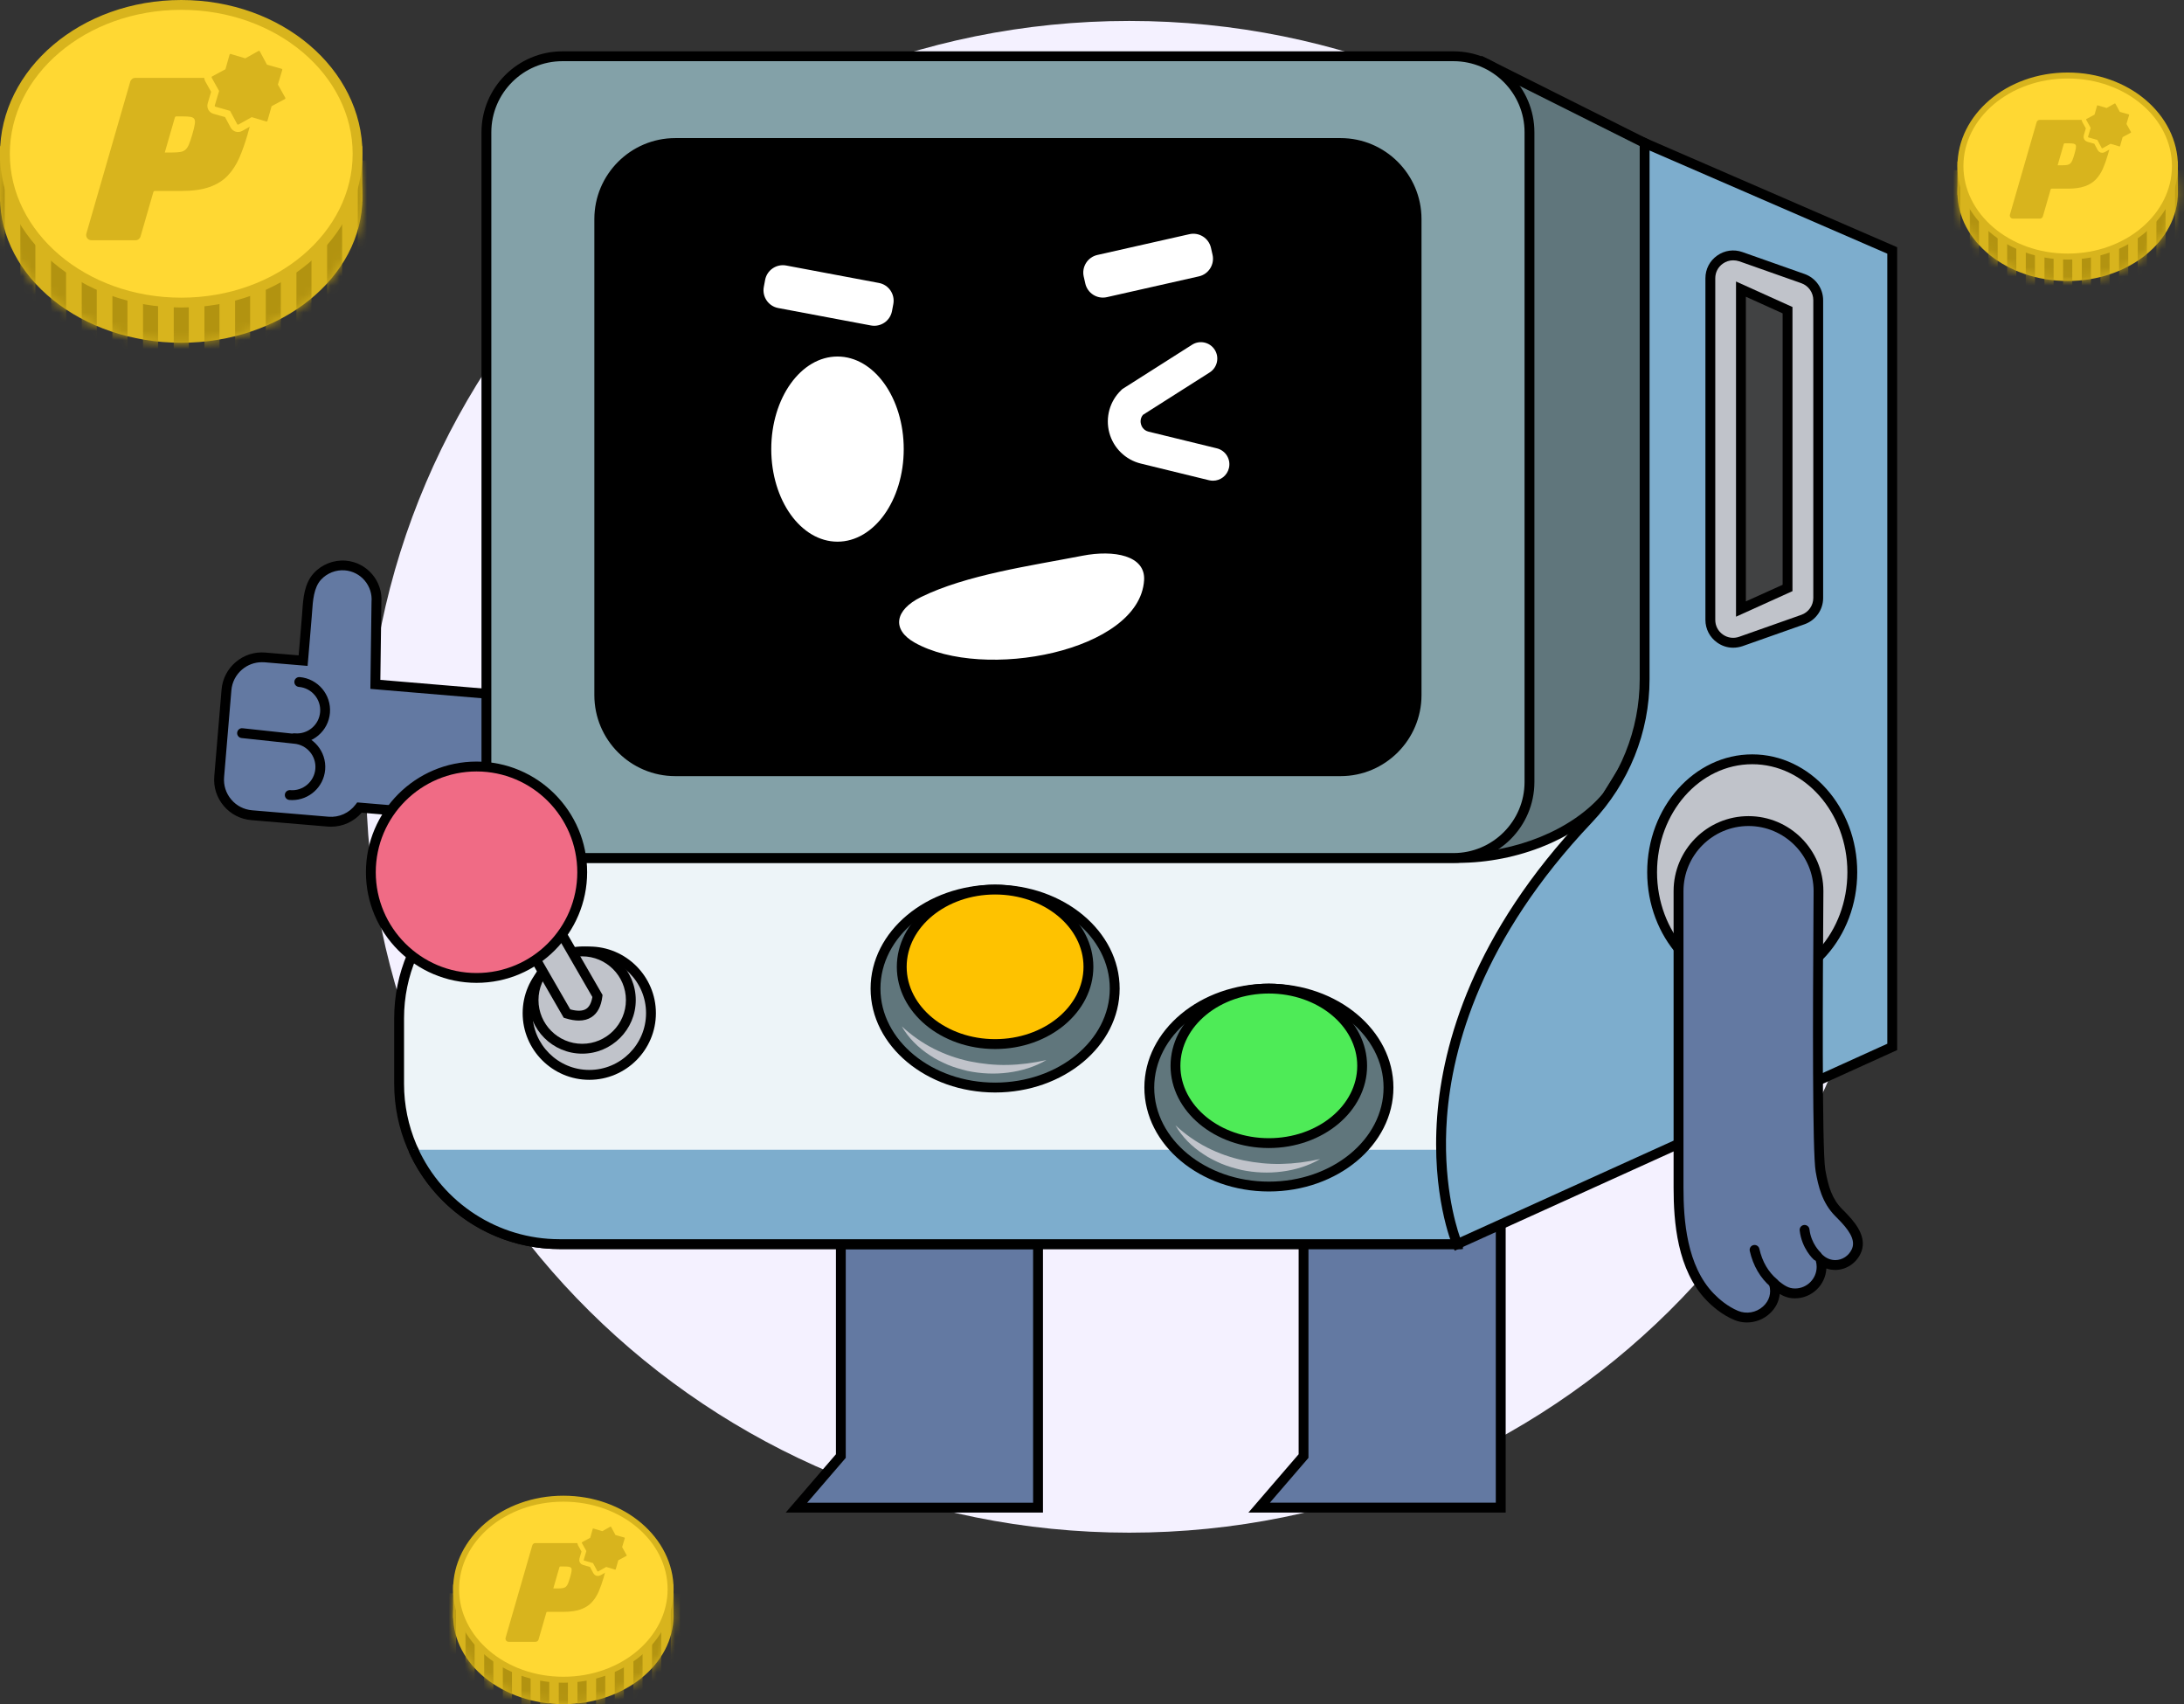 <svg width="241" height="188" viewBox="0 0 241 188" fill="none" xmlns="http://www.w3.org/2000/svg">
<rect x="0" y="0" width="241" height="188" fill="#333333" stroke="none"/>
<path d="M208.836 85.694C208.836 39.642 171.128 2.309 124.613 2.309C78.099 2.309 40.391 39.642 40.391 85.694C40.391 131.746 78.099 169.079 124.613 169.079C171.128 169.079 208.836 131.746 208.836 85.694Z" fill="#F4F1FF"/>
<path d="M41.416 75.498L41.535 66.448C41.709 64.38 40.173 62.558 38.102 62.384C36.95 62.286 35.802 62.739 35.02 63.587C33.987 64.713 33.973 66.484 33.861 67.922C33.734 69.573 33.582 71.225 33.444 72.876L29.229 72.521C27.066 72.34 25.165 73.945 24.984 76.107L24.18 85.679C23.999 87.841 25.603 89.742 27.765 89.924L36.197 90.633C37.591 90.749 38.877 90.119 39.663 89.08L56.529 90.496L57.677 76.856L41.416 75.498Z" fill="#6379A2"/>
<path d="M36.535 91.199C36.408 91.199 36.281 91.195 36.155 91.184L27.727 90.474C26.535 90.373 25.456 89.815 24.685 88.903C23.913 87.99 23.544 86.831 23.645 85.643L24.449 76.071C24.551 74.879 25.108 73.8 26.021 73.029C26.934 72.257 28.093 71.888 29.281 71.989L32.953 72.297C32.986 71.924 33.018 71.551 33.051 71.178C33.145 70.081 33.239 68.983 33.326 67.889C33.337 67.745 33.348 67.6 33.359 67.451C33.456 66.01 33.569 64.38 34.626 63.228C35.521 62.254 36.839 61.743 38.154 61.849C40.512 62.048 42.272 64.123 42.083 66.477L41.971 75.002L58.269 76.371L57.03 91.094L39.91 89.656C39.056 90.637 37.831 91.199 36.535 91.199ZM28.9 73.054C28.104 73.054 27.336 73.333 26.72 73.854C26.028 74.438 25.608 75.256 25.532 76.158L24.728 85.73C24.652 86.632 24.931 87.508 25.518 88.2C26.101 88.892 26.919 89.312 27.821 89.388L36.249 90.098C37.411 90.195 38.527 89.696 39.237 88.758L39.418 88.519L56.041 89.917L57.095 77.36L40.87 75.995L40.997 66.397C41.069 65.543 40.801 64.71 40.247 64.05C39.693 63.391 38.914 62.993 38.06 62.92C37.078 62.837 36.093 63.221 35.423 63.949C34.623 64.822 34.525 66.249 34.438 67.513C34.427 67.665 34.416 67.813 34.405 67.962C34.322 69.063 34.224 70.164 34.13 71.261C34.083 71.815 34.036 72.366 33.989 72.92L33.942 73.46L29.187 73.061C29.092 73.061 28.995 73.054 28.9 73.054Z" fill="black"/>
<path d="M32.769 81.999C32.664 81.999 32.559 81.996 32.457 81.985C32.157 81.96 31.936 81.695 31.961 81.398C31.986 81.101 32.247 80.88 32.548 80.902C33.232 80.96 33.899 80.746 34.424 80.304C34.949 79.862 35.268 79.24 35.325 78.555C35.445 77.143 34.391 75.897 32.979 75.777C32.678 75.752 32.457 75.487 32.483 75.191C32.508 74.89 32.769 74.673 33.069 74.694C35.079 74.865 36.575 76.636 36.408 78.646C36.325 79.62 35.869 80.504 35.123 81.134C34.46 81.699 33.631 81.999 32.769 81.999Z" fill="black"/>
<path d="M32.237 88.263C32.136 88.263 32.031 88.259 31.93 88.248C31.629 88.223 31.408 87.962 31.433 87.661C31.459 87.361 31.723 87.144 32.02 87.165C33.433 87.288 34.678 86.231 34.798 84.818C34.918 83.406 33.864 82.16 32.451 82.041L26.653 81.418C26.356 81.385 26.139 81.117 26.171 80.82C26.204 80.523 26.468 80.302 26.769 80.338L32.556 80.961C34.552 81.128 36.051 82.903 35.881 84.913C35.722 86.818 34.117 88.263 32.237 88.263Z" fill="black"/>
<path d="M181.479 15.777L163.972 7.009L160.387 94.65C160.387 94.65 180.4 95.704 181.454 94.65C182.508 93.597 181.479 15.777 181.479 15.777Z" fill="#60767C"/>
<path d="M175.514 95.66C174.166 95.66 172.522 95.639 170.516 95.588C165.431 95.458 160.415 95.197 160.364 95.193L159.828 95.164L159.85 94.628L163.468 6.147L182.022 15.44L182.025 15.77C182.029 15.965 182.283 35.45 182.406 54.815C182.656 94.216 182.163 94.708 181.837 95.034C181.605 95.266 181.211 95.66 175.514 95.66ZM160.954 94.132C169.846 94.588 179.577 94.781 181.011 94.273C181.671 90.971 181.337 46.13 180.946 16.114L164.482 7.871L160.954 94.132Z" fill="black"/>
<path d="M165.603 166.316H138.943L143.843 160.626V133H165.603V166.316Z" fill="#6379A2"/>
<path d="M166.148 166.859H137.762L143.303 160.427V132.457H166.148V166.859ZM140.13 165.772H165.058V133.543H144.386V160.829L140.13 165.772Z" fill="black"/>
<path d="M114.544 166.317H87.885L92.785 160.627V137.25H114.544V166.317Z" fill="#6379A2"/>
<path d="M115.09 166.86H86.703L92.244 160.428V136.709H115.09V166.86ZM89.072 165.773H114V137.796H93.327V160.83L89.072 165.773Z" fill="black"/>
<path d="M61.731 137.249H160.889L181.457 81.178L177.332 87.856C173.544 92.372 166.76 94.647 160.864 94.647H61.731C51.964 94.647 44.043 102.567 44.043 112.335V119.56C44.043 129.332 51.964 137.249 61.731 137.249Z" fill="#EDF4F8"/>
<path d="M161.264 137.792H61.73C51.676 137.792 43.498 129.614 43.498 119.56V112.335C43.498 102.281 51.676 94.103 61.73 94.103H160.859C167.233 94.103 173.52 91.528 176.885 87.537L183.809 76.328L161.264 137.792ZM61.73 95.19C52.277 95.19 44.585 102.882 44.585 112.335V119.56C44.585 129.013 52.277 136.705 61.73 136.705H160.507L179.098 86.027L177.743 88.207C174.187 92.448 167.559 95.19 160.859 95.19H61.73Z" fill="black"/>
<path d="M160.889 126.839V137.248H61.731C54.556 137.248 48.381 132.978 45.603 126.839" fill="#7DADCD"/>
<path d="M161.431 137.791H61.729C54.58 137.791 48.054 133.579 45.109 127.064L46.098 126.615C48.869 132.743 55.004 136.705 61.729 136.705H160.344V126.839H161.431V137.791Z" fill="black"/>
<path d="M160.807 137.249C160.807 137.249 151.528 115.406 175.254 90.388C179.223 86.201 181.487 80.685 181.487 74.919V15.777L208.809 27.631V115.493L160.807 137.249Z" fill="#7DADCD"/>
<path d="M160.523 137.973L160.306 137.463C160.208 137.234 157.941 131.78 158.589 123.161C159.187 115.236 162.49 103.053 174.858 90.011C178.78 85.875 180.938 80.515 180.938 74.916V14.948L209.347 27.273V115.841L160.523 137.973ZM182.025 16.603V74.916C182.025 80.794 179.758 86.419 175.644 90.757C163.496 103.567 160.255 115.49 159.672 123.24C159.154 130.111 160.574 134.971 161.11 136.514L208.26 115.142V27.986L182.025 16.603Z" fill="black"/>
<path d="M160.389 94.649H62.064C57.431 94.649 53.676 90.893 53.676 86.261V14.595C53.676 9.963 57.431 6.207 62.064 6.207H160.389C165.021 6.207 168.777 9.963 168.777 14.595V86.264C168.777 90.897 165.021 94.649 160.389 94.649Z" fill="#83A1A8"/>
<path d="M160.387 95.191H62.062C57.136 95.191 53.131 91.185 53.131 86.26V14.594C53.131 9.668 57.136 5.663 62.062 5.663H160.387C165.313 5.663 169.318 9.668 169.318 14.594V86.263C169.318 91.185 165.313 95.191 160.387 95.191ZM62.062 6.749C57.738 6.749 54.217 10.269 54.217 14.594V86.263C54.217 90.588 57.738 94.108 62.062 94.108H160.387C164.711 94.108 168.232 90.588 168.232 86.263V14.594C168.232 10.269 164.711 6.749 160.387 6.749H62.062Z" fill="black"/>
<path d="M198.949 68.346L192.093 70.766C190.452 71.345 188.729 70.128 188.729 68.386V30.699C188.729 28.957 190.449 27.74 192.093 28.319L198.949 30.739C199.959 31.094 200.633 32.05 200.633 33.118V65.967C200.637 67.035 199.959 67.988 198.949 68.346Z" fill="#C0C3CA"/>
<path d="M191.246 71.453C190.623 71.453 190.015 71.261 189.486 70.885C188.664 70.302 188.189 69.389 188.189 68.382V30.699C188.189 29.688 188.66 28.779 189.486 28.196C190.308 27.613 191.326 27.472 192.278 27.808L199.134 30.228C200.358 30.659 201.18 31.821 201.18 33.121V65.97C201.18 67.267 200.358 68.429 199.134 68.864L192.278 71.283C191.938 71.395 191.59 71.453 191.246 71.453ZM191.25 28.718C190.848 28.718 190.453 28.841 190.113 29.083C189.58 29.46 189.276 30.05 189.276 30.699V68.382C189.276 69.034 189.58 69.624 190.113 69.998C190.645 70.374 191.3 70.465 191.916 70.247L198.772 67.828C199.562 67.549 200.094 66.8 200.094 65.959V33.111C200.094 32.27 199.562 31.521 198.772 31.242L191.916 28.823C191.695 28.754 191.471 28.718 191.25 28.718Z" fill="black"/>
<path d="M197.252 64.865L192.109 67.186V31.893L197.252 34.218V64.865Z" fill="#414243"/>
<path d="M191.566 68.031V31.054L197.796 33.868V65.213L191.566 68.031ZM192.653 32.734V66.343L196.709 64.511V34.57L192.653 32.734Z" fill="black"/>
<path d="M147.93 85.074H74.519C69.886 85.074 66.131 81.318 66.131 76.686V24.164C66.131 19.532 69.886 15.776 74.519 15.776H147.93C152.562 15.776 156.318 19.532 156.318 24.164V76.689C156.314 81.322 152.562 85.074 147.93 85.074Z" fill="black"/>
<path d="M147.929 85.621H74.517C69.591 85.621 65.586 81.616 65.586 76.69V24.165C65.586 19.239 69.591 15.234 74.517 15.234H147.929C152.854 15.234 156.86 19.239 156.86 24.165V76.69C156.856 81.612 152.85 85.621 147.929 85.621ZM74.513 16.32C70.189 16.32 66.669 19.841 66.669 24.165V76.69C66.669 81.014 70.189 84.535 74.513 84.535H147.925C152.249 84.535 155.77 81.014 155.77 76.69V24.165C155.77 19.841 152.249 16.32 147.925 16.32H74.513Z" fill="black"/>
<path d="M65.028 118.579C68.788 118.579 71.836 115.531 71.836 111.77C71.836 108.01 68.788 104.961 65.028 104.961C61.267 104.961 58.219 108.01 58.219 111.77C58.219 115.531 61.267 118.579 65.028 118.579Z" fill="#C0C3CA"/>
<path d="M65.026 119.123C60.973 119.123 57.674 115.823 57.674 111.77C57.674 107.718 60.973 104.418 65.026 104.418C69.079 104.418 72.378 107.718 72.378 111.77C72.378 115.823 69.079 119.123 65.026 119.123ZM65.026 105.501C61.571 105.501 58.76 108.312 58.76 111.767C58.76 115.222 61.571 118.032 65.026 118.032C68.481 118.032 71.291 115.222 71.291 111.767C71.291 108.312 68.481 105.501 65.026 105.501Z" fill="black"/>
<path d="M64.246 115.693C67.21 115.693 69.614 113.29 69.614 110.325C69.614 107.361 67.21 104.958 64.246 104.958C61.282 104.958 58.879 107.361 58.879 110.325C58.879 113.29 61.282 115.693 64.246 115.693Z" fill="#C0C3CA"/>
<path d="M64.245 116.236C60.985 116.236 58.334 113.585 58.334 110.325C58.334 107.066 60.985 104.415 64.245 104.415C67.504 104.415 70.155 107.066 70.155 110.325C70.155 113.585 67.504 116.236 64.245 116.236ZM64.245 105.501C61.586 105.501 59.42 107.663 59.42 110.325C59.42 112.983 61.583 115.149 64.245 115.149C66.906 115.149 69.069 112.987 69.069 110.325C69.069 107.667 66.903 105.501 64.245 105.501Z" fill="black"/>
<path d="M65.925 109.876C65.689 111.781 64.574 112.44 62.564 111.817L57.512 103.067L60.873 101.126L65.925 109.876Z" fill="#C0C3CA"/>
<path d="M63.877 112.585C63.435 112.585 62.943 112.501 62.407 112.335L62.204 112.273L56.772 102.868L61.074 100.383L66.489 109.76L66.467 109.941C66.333 111.02 65.931 111.784 65.272 112.208C64.888 112.458 64.421 112.585 63.877 112.585ZM62.928 111.353C63.707 111.563 64.297 111.545 64.685 111.295C65.029 111.071 65.257 110.633 65.366 109.984L60.679 101.868L58.26 103.266L62.928 111.353Z" fill="black"/>
<path d="M193.355 108.676C199.455 108.676 204.401 103.1 204.401 96.221C204.401 89.342 199.455 83.766 193.355 83.766C187.254 83.766 182.309 89.342 182.309 96.221C182.309 103.1 187.254 108.676 193.355 108.676Z" fill="#C0C3CA"/>
<path d="M193.353 109.22C186.964 109.22 181.764 103.389 181.764 96.218C181.764 89.051 186.961 83.22 193.353 83.22C199.745 83.22 204.942 89.051 204.942 96.218C204.942 103.389 199.742 109.22 193.353 109.22ZM193.353 84.306C187.562 84.306 182.85 89.652 182.85 96.218C182.85 102.788 187.562 108.133 193.353 108.133C199.144 108.133 203.856 102.788 203.856 96.218C203.856 89.652 199.144 84.306 193.353 84.306Z" fill="black"/>
<path d="M109.809 119.976C117.097 119.976 123.006 115.088 123.006 109.057C123.006 103.026 117.097 98.138 109.809 98.138C102.52 98.138 96.611 103.026 96.611 109.057C96.611 115.088 102.52 119.976 109.809 119.976Z" fill="#60767C"/>
<path d="M109.809 120.52C102.232 120.52 96.068 115.377 96.068 109.057C96.068 102.738 102.232 97.595 109.809 97.595C117.386 97.595 123.55 102.738 123.55 109.057C123.55 115.377 117.386 120.52 109.809 120.52ZM109.809 98.678C102.83 98.678 97.155 103.331 97.155 109.054C97.155 114.776 102.834 119.43 109.809 119.43C116.784 119.43 122.463 114.776 122.463 109.054C122.463 103.335 116.788 98.678 109.809 98.678Z" fill="black"/>
<path d="M99.508 113.225C100.594 114.221 101.764 115.043 103.024 115.684C104.285 116.322 105.618 116.789 106.99 117.082C108.363 117.361 109.772 117.513 111.191 117.481C112.611 117.452 114.034 117.263 115.472 116.941C114.197 117.687 112.741 118.136 111.257 118.324C109.768 118.52 108.24 118.451 106.762 118.14C106.027 117.959 105.299 117.756 104.6 117.466C103.908 117.162 103.224 116.84 102.601 116.409C101.337 115.59 100.243 114.504 99.508 113.225Z" fill="#C0C3CA"/>
<path d="M109.808 115.181C115.496 115.181 120.108 111.366 120.108 106.66C120.108 101.953 115.496 98.138 109.808 98.138C104.119 98.138 99.508 101.953 99.508 106.66C99.508 111.366 104.119 115.181 109.808 115.181Z" fill="#FEC200"/>
<path d="M109.806 115.725C103.827 115.725 98.963 111.658 98.963 106.66C98.963 101.662 103.827 97.595 109.806 97.595C115.786 97.595 120.65 101.662 120.65 106.66C120.65 111.658 115.786 115.725 109.806 115.725ZM109.806 98.678C104.424 98.678 100.049 102.256 100.049 106.656C100.049 111.057 104.428 114.635 109.806 114.635C115.188 114.635 119.563 111.057 119.563 106.656C119.563 102.256 115.188 98.678 109.806 98.678Z" fill="black"/>
<path d="M140.02 130.896C147.308 130.896 153.217 126.008 153.217 119.977C153.217 113.946 147.308 109.058 140.02 109.058C132.731 109.058 126.822 113.946 126.822 119.977C126.822 126.008 132.731 130.896 140.02 130.896Z" fill="#60767C"/>
<path d="M140.02 131.441C132.443 131.441 126.279 126.298 126.279 119.978C126.279 113.658 132.443 108.516 140.02 108.516C147.597 108.516 153.761 113.658 153.761 119.978C153.764 126.298 147.597 131.441 140.02 131.441ZM140.02 109.602C133.041 109.602 127.366 114.256 127.366 119.978C127.366 125.701 133.045 130.354 140.02 130.354C146.995 130.354 152.674 125.701 152.674 119.978C152.678 114.256 146.999 109.602 140.02 109.602Z" fill="black"/>
<path d="M140.011 126.1C145.7 126.1 150.311 122.285 150.311 117.578C150.311 112.872 145.7 109.057 140.011 109.057C134.322 109.057 129.711 112.872 129.711 117.578C129.711 122.285 134.322 126.1 140.011 126.1Z" fill="#4EEB57"/>
<path d="M140.011 126.648C134.032 126.648 129.168 122.581 129.168 117.579C129.168 112.581 134.032 108.514 140.011 108.514C145.991 108.514 150.855 112.581 150.855 117.579C150.858 122.581 145.991 126.648 140.011 126.648ZM140.011 109.601C134.629 109.601 130.254 113.179 130.254 117.579C130.254 121.98 134.633 125.561 140.011 125.561C145.393 125.561 149.768 121.983 149.768 117.579C149.772 113.179 145.393 109.601 140.011 109.601Z" fill="black"/>
<path d="M129.711 124.146C130.797 125.141 131.967 125.964 133.228 126.605C134.488 127.242 135.821 127.709 137.193 128.003C138.566 128.281 139.975 128.434 141.394 128.401C142.814 128.372 144.238 128.184 145.675 127.861C144.4 128.607 142.945 129.057 141.46 129.245C139.971 129.44 138.443 129.372 136.965 129.06C136.23 128.879 135.502 128.676 134.803 128.386C134.111 128.082 133.427 127.76 132.804 127.329C131.544 126.514 130.446 125.428 129.711 124.146Z" fill="#C0C3CA"/>
<path d="M52.586 107.885C59.026 107.885 64.248 102.664 64.248 96.223C64.248 89.782 59.026 84.561 52.586 84.561C46.145 84.561 40.924 89.782 40.924 96.223C40.924 102.664 46.145 107.885 52.586 107.885Z" fill="#F06B85"/>
<path d="M52.584 108.424C45.855 108.424 40.379 102.948 40.379 96.219C40.379 89.49 45.855 84.014 52.584 84.014C59.313 84.014 64.789 89.49 64.789 96.219C64.789 102.948 59.313 108.424 52.584 108.424ZM52.584 85.104C46.453 85.104 41.465 90.091 41.465 96.222C41.465 102.354 46.453 107.341 52.584 107.341C58.715 107.341 63.703 102.354 63.703 96.222C63.703 90.091 58.715 85.104 52.584 85.104Z" fill="black"/>
<path d="M203.563 134.46C203.331 134.21 203.099 133.978 202.889 133.768C201.629 132.497 201.194 130.914 200.886 129.154C200.416 126.481 200.666 100.546 200.666 98.304C200.666 94.038 197.207 90.583 192.944 90.583C188.681 90.583 185.223 94.042 185.223 98.304V131.023C185.223 135.137 185.708 140.012 188.736 143.108C189.532 143.923 190.514 144.666 191.571 145.107C193.846 146.06 196.464 144.064 195.747 141.609C196.461 142.152 197.066 142.688 198.069 142.688C199.688 142.688 201.002 141.374 201.002 139.755C201.002 139.476 200.963 139.208 200.89 138.954C201.328 139.327 201.897 139.555 202.52 139.555C203.501 139.555 204.399 138.954 204.82 138.071C205.439 136.763 204.497 135.463 203.563 134.46Z" fill="#6379A2"/>
<path d="M192.772 145.89C192.294 145.89 191.816 145.8 191.363 145.608C190.049 145.057 188.998 144.152 188.347 143.486C185.058 140.121 184.678 134.761 184.678 131.02V98.302C184.678 93.742 188.386 90.033 192.942 90.033C197.499 90.033 201.207 93.742 201.207 98.302C201.207 98.631 201.203 99.468 201.193 100.666C201.153 107.135 201.026 126.822 201.421 129.057C201.747 130.9 202.17 132.269 203.275 133.381L203.34 133.446C203.536 133.642 203.75 133.856 203.96 134.087C204.912 135.112 206.086 136.662 205.307 138.299C204.789 139.39 203.692 140.096 202.515 140.096C202.181 140.096 201.848 140.041 201.537 139.933C201.443 141.765 199.921 143.229 198.063 143.229C197.383 143.229 196.854 143.022 196.39 142.743C196.311 143.569 195.923 144.34 195.257 144.934C194.569 145.561 193.67 145.89 192.772 145.89ZM192.946 91.123C188.988 91.123 185.768 94.343 185.768 98.305V131.023C185.768 134.573 186.116 139.647 189.129 142.729C189.708 143.323 190.639 144.127 191.787 144.608C192.707 144.992 193.79 144.808 194.543 144.13C195.239 143.507 195.488 142.645 195.231 141.762L194.768 140.175L196.256 141.309C196.861 141.776 197.339 142.142 198.074 142.142C199.393 142.142 200.465 141.07 200.465 139.752C200.465 139.534 200.432 139.317 200.371 139.1L199.882 137.379L201.243 138.538C201.602 138.843 202.055 139.009 202.522 139.009C203.282 139.009 203.992 138.549 204.333 137.832C204.713 137.028 204.358 136.101 203.17 134.826C202.967 134.605 202.761 134.402 202.576 134.214L202.511 134.149C201.066 132.693 200.642 130.853 200.356 129.245C199.987 127.155 200.041 111.93 200.113 100.659C200.121 99.464 200.128 98.627 200.128 98.302C200.124 94.343 196.905 91.123 192.946 91.123Z" fill="black"/>
<path d="M193.613 137.882C193.874 139.041 194.461 140.468 195.754 141.554L193.613 137.882Z" fill="#6379A2"/>
<path d="M195.753 142.098C195.63 142.098 195.506 142.055 195.405 141.972C194.257 141.008 193.453 139.636 193.084 138.002C193.018 137.709 193.199 137.419 193.493 137.354C193.783 137.289 194.076 137.47 194.141 137.763C194.463 139.183 195.123 140.317 196.1 141.139C196.329 141.331 196.361 141.675 196.169 141.903C196.061 142.033 195.905 142.098 195.753 142.098Z" fill="black"/>
<path d="M200.503 138.549C200.503 138.549 199.333 137.506 199.127 135.677L200.503 138.549Z" fill="#6379A2"/>
<path d="M200.503 139.092C200.377 139.092 200.246 139.045 200.145 138.954C200.091 138.907 198.819 137.748 198.591 135.738C198.559 135.441 198.772 135.17 199.069 135.137C199.366 135.104 199.638 135.318 199.67 135.615C199.852 137.198 200.862 138.132 200.873 138.143C201.094 138.346 201.112 138.686 200.913 138.911C200.8 139.03 200.652 139.092 200.503 139.092Z" fill="black"/>
<path d="M132.295 30.488L122.143 32.781C121.071 33.024 120.003 32.35 119.76 31.274L119.587 30.51C119.344 29.438 120.018 28.37 121.093 28.127L131.245 25.835C132.317 25.592 133.385 26.266 133.628 27.341L133.802 28.105C134.044 29.177 133.371 30.246 132.295 30.488Z" fill="white"/>
<path d="M96.102 35.904L85.874 33.981C84.792 33.778 84.082 32.735 84.285 31.652L84.429 30.881C84.632 29.798 85.675 29.088 86.758 29.291L96.986 31.214C98.069 31.417 98.779 32.46 98.576 33.543L98.431 34.314C98.228 35.397 97.185 36.107 96.102 35.904Z" fill="white"/>
<path d="M101.631 65.866C106.643 63.407 113.698 62.422 119.453 61.306C122.927 60.632 126.429 61.277 126.248 64.022C125.737 71.856 108.519 75.177 100.928 70.889C98.364 69.44 98.748 67.282 101.631 65.866Z" fill="white"/>
<path d="M133.852 53.03C133.71 53.03 133.566 53.012 133.421 52.98L125.891 51.14C124.2 50.727 122.863 49.423 122.411 47.743C121.958 46.059 122.454 44.262 123.711 43.053L123.841 42.926L131.545 38.029C132.388 37.493 133.508 37.743 134.044 38.587C134.58 39.431 134.33 40.55 133.486 41.086L126.123 45.765C125.786 46.171 125.855 46.613 125.906 46.797C125.96 46.997 126.148 47.475 126.75 47.62L134.279 49.459C135.25 49.699 135.847 50.676 135.608 51.647C135.405 52.476 134.667 53.03 133.852 53.03Z" fill="white"/>
<path d="M92.416 59.756C96.452 59.756 99.725 55.183 99.725 49.543C99.725 43.902 96.452 39.33 92.416 39.33C88.38 39.33 85.107 43.902 85.107 49.543C85.107 55.183 88.38 59.756 92.416 59.756Z" fill="white"/>
<path d="M39.977 22.234V16.13L0.001 16.13V22.234L39.977 22.234Z" fill="#D8B41D"/>
<path d="M20 37.813C31.046 37.813 40 30.606 40 21.714C40 12.823 31.046 5.615 20 5.615C8.954 5.615 0 12.823 0 21.714C0 30.606 8.954 37.813 20 37.813Z" fill="#D8B41D"/>
<mask id="mask0_272_7864" style="mask-type:alpha" maskUnits="userSpaceOnUse" x="0" y="5" width="40" height="33">
<path d="M20 37.813C31.046 37.813 40 30.606 40 21.714C40 12.823 31.046 5.615 20 5.615C8.954 5.615 0 12.823 0 21.714C0 30.606 8.954 37.813 20 37.813Z" fill="#D8B41D"/>
</mask>
<g mask="url(#mask0_272_7864)">
<path d="M0.522 17.711H-1.137V39.222H0.522V17.711Z" fill="#B29310"/>
<path d="M3.903 17.711H2.244V39.222H3.903V17.711Z" fill="#B29310"/>
<path d="M7.291 17.711H5.633V39.222H7.291V17.711Z" fill="#B29310"/>
<path d="M10.678 17.711H9.02V39.222H10.678V17.711Z" fill="#B29310"/>
<path d="M14.063 17.711H12.404V39.222H14.063V17.711Z" fill="#B29310"/>
<path d="M17.442 17.711H15.783V39.222H17.442V17.711Z" fill="#B29310"/>
<path d="M20.832 17.711H19.174V39.222H20.832V17.711Z" fill="#B29310"/>
<path d="M24.219 17.711H22.561V39.222H24.219V17.711Z" fill="#B29310"/>
<path d="M27.602 17.711H25.943V39.222H27.602V17.711Z" fill="#B29310"/>
<path d="M30.987 17.711H29.328V39.222H30.987V17.711Z" fill="#B29310"/>
<path d="M34.37 17.711H32.711V39.222H34.37V17.711Z" fill="#B29310"/>
<path d="M37.754 17.711H36.096V39.222H37.754V17.711Z" fill="#B29310"/>
<path d="M41.143 17.711H39.484V39.222H41.143V17.711Z" fill="#B29310"/>
</g>
<path d="M39.457 16.962C39.457 25.949 30.833 33.381 20 33.381C9.167 33.381 0.543 25.949 0.543 16.962C0.543 7.974 9.167 0.543 20 0.543C30.833 0.543 39.457 7.974 39.457 16.962Z" fill="#FFD833" stroke="#D8B41D" stroke-width="1.085"/>
<path d="M23.111 20.634C23.928 20.347 24.597 19.932 25.12 19.384C25.639 18.836 26.068 18.183 26.403 17.42C26.734 16.657 27.039 15.796 27.317 14.844C27.622 13.787 27.825 12.865 27.919 12.083C28.013 11.301 27.949 10.652 27.72 10.13C27.49 9.609 27.054 9.224 26.407 8.971C25.764 8.718 24.842 8.593 23.649 8.593H14.925C14.669 8.593 14.444 8.763 14.372 9.009L9.53 25.767C9.425 26.137 9.7 26.504 10.084 26.504H14.955C15.211 26.504 15.437 26.334 15.508 26.088L16.923 21.189C16.945 21.118 17.009 21.065 17.088 21.065H20.041C21.272 21.065 22.291 20.921 23.111 20.634ZM18.988 16.823H18.183L19.297 12.963C19.319 12.892 19.383 12.839 19.462 12.839H20.136C20.515 12.839 20.809 12.857 21.016 12.892C21.223 12.925 21.362 13.005 21.441 13.126C21.52 13.246 21.535 13.447 21.49 13.722C21.445 14.002 21.355 14.372 21.219 14.84C21.084 15.309 20.959 15.675 20.85 15.932C20.741 16.192 20.61 16.389 20.459 16.517C20.309 16.646 20.12 16.729 19.895 16.763C19.669 16.804 19.368 16.823 18.988 16.823Z" fill="#D8B41D"/>
<path d="M23.011 8.783L23.738 10.083L23.311 11.513C23.224 11.79 23.385 12.088 23.67 12.164L25.108 12.571L25.815 13.886L25.815 13.886L25.82 13.895C25.957 14.135 26.266 14.235 26.523 14.09L27.825 13.363L29.256 13.79C29.532 13.877 29.831 13.716 29.907 13.432L30.314 11.993L31.629 11.286L31.629 11.287L31.638 11.281C31.878 11.144 31.978 10.835 31.833 10.579L31.106 9.276L31.533 7.846C31.62 7.569 31.459 7.27 31.174 7.194L29.736 6.788L29.029 5.473L29.029 5.473L29.024 5.464C28.887 5.224 28.578 5.124 28.321 5.269L27.019 5.996L25.588 5.568C25.312 5.481 25.013 5.643 24.937 5.927L24.531 7.365L23.216 8.072L23.216 8.072L23.206 8.078C22.957 8.22 22.875 8.529 23.007 8.776L23.007 8.776L23.011 8.783Z" fill="#D8B41D" stroke="#FFD833" stroke-width="0.814"/>
<path d="M74.316 178.524V174.812H50.002V178.524H74.316Z" fill="#D8B41D"/>
<path d="M62.165 188C68.883 188 74.33 183.615 74.33 178.207C74.33 172.799 68.883 168.415 62.165 168.415C55.446 168.415 50 172.799 50 178.207C50 183.615 55.446 188 62.165 188Z" fill="#D8B41D"/>
<mask id="mask1_272_7864" style="mask-type:alpha" maskUnits="userSpaceOnUse" x="50" y="168" width="25" height="20">
<path d="M62.165 188C68.883 188 74.33 183.615 74.33 178.207C74.33 172.799 68.883 168.415 62.165 168.415C55.446 168.415 50 172.799 50 178.207C50 183.615 55.446 188 62.165 188Z" fill="#D8B41D"/>
</mask>
<g mask="url(#mask1_272_7864)">
<path d="M50.319 175.772H49.31V188.856H50.319V175.772Z" fill="#B29310"/>
<path d="M52.374 175.772H51.365V188.856H52.374V175.772Z" fill="#B29310"/>
<path d="M54.437 175.772H53.428V188.856H54.437V175.772Z" fill="#B29310"/>
<path d="M56.495 175.772H55.486V188.856H56.495V175.772Z" fill="#B29310"/>
<path d="M58.552 175.772H57.543V188.856H58.552V175.772Z" fill="#B29310"/>
<path d="M60.61 175.772H59.602V188.856H60.61V175.772Z" fill="#B29310"/>
<path d="M62.669 175.772H61.66V188.856H62.669V175.772Z" fill="#B29310"/>
<path d="M64.731 175.772H63.723V188.856H64.731V175.772Z" fill="#B29310"/>
<path d="M66.788 175.772H65.779V188.856H66.788V175.772Z" fill="#B29310"/>
<path d="M68.847 175.772H67.838V188.856H68.847V175.772Z" fill="#B29310"/>
<path d="M70.905 175.772H69.897V188.856H70.905V175.772Z" fill="#B29310"/>
<path d="M72.964 175.772H71.955V188.856H72.964V175.772Z" fill="#B29310"/>
<path d="M75.024 175.772H74.016V188.856H75.024V175.772Z" fill="#B29310"/>
</g>
<path d="M74 175.317C74 180.784 68.754 185.304 62.165 185.304C55.576 185.304 50.33 180.784 50.33 175.317C50.33 169.85 55.576 165.33 62.165 165.33C68.754 165.33 74 169.85 74 175.317Z" fill="#FFD833" stroke="#D8B41D" stroke-width="0.66"/>
<path d="M64.054 177.55C64.55 177.376 64.957 177.123 65.275 176.79C65.591 176.457 65.852 176.059 66.056 175.595C66.257 175.131 66.442 174.608 66.612 174.029C66.797 173.385 66.921 172.825 66.978 172.349C67.035 171.874 66.996 171.479 66.857 171.162C66.717 170.845 66.452 170.61 66.058 170.456C65.667 170.302 65.106 170.227 64.381 170.227H59.074C58.919 170.227 58.782 170.33 58.738 170.479L55.793 180.673C55.729 180.898 55.896 181.121 56.13 181.121H59.093C59.248 181.121 59.386 181.017 59.429 180.868L60.289 177.888C60.303 177.845 60.342 177.812 60.39 177.812H62.186C62.935 177.812 63.555 177.725 64.054 177.55ZM61.546 175.232H61.056L61.733 172.885C61.747 172.841 61.786 172.809 61.834 172.809H62.244C62.475 172.809 62.653 172.82 62.779 172.841C62.905 172.862 62.99 172.91 63.038 172.983C63.086 173.057 63.095 173.179 63.067 173.346C63.04 173.516 62.985 173.741 62.903 174.026C62.82 174.311 62.745 174.534 62.678 174.69C62.612 174.849 62.532 174.968 62.44 175.046C62.349 175.124 62.234 175.175 62.097 175.196C61.96 175.221 61.777 175.232 61.546 175.232Z" fill="#D8B41D"/>
<path d="M63.994 170.342L64.436 171.133L64.177 172.003C64.124 172.171 64.222 172.353 64.395 172.399L65.27 172.646L65.7 173.446L65.7 173.446L65.703 173.452C65.786 173.598 65.974 173.658 66.13 173.57L66.922 173.128L67.792 173.388C67.961 173.441 68.142 173.343 68.189 173.17L68.436 172.295L69.236 171.865L69.236 171.865L69.241 171.862C69.387 171.778 69.448 171.59 69.36 171.434L68.918 170.642L69.178 169.772C69.231 169.604 69.132 169.422 68.959 169.376L68.085 169.129L67.654 168.329L67.655 168.329L67.651 168.323C67.568 168.177 67.38 168.117 67.224 168.205L66.432 168.647L65.562 168.387C65.394 168.334 65.212 168.432 65.166 168.605L64.918 169.48L64.118 169.91L64.118 169.91L64.113 169.913C63.961 170 63.911 170.188 63.992 170.338L63.992 170.338L63.994 170.342Z" fill="#D8B41D" stroke="#FFD833" stroke-width="0.495"/>
<path d="M240.316 21.524V17.811L216.002 17.811V21.524L240.316 21.524Z" fill="#D8B41D"/>
<path d="M228.165 31C234.883 31 240.33 26.615 240.33 21.207C240.33 15.799 234.883 11.415 228.165 11.415C221.446 11.415 216 15.799 216 21.207C216 26.615 221.446 31 228.165 31Z" fill="#D8B41D"/>
<mask id="mask2_272_7864" style="mask-type:alpha" maskUnits="userSpaceOnUse" x="216" y="11" width="25" height="20">
<path d="M228.165 31C234.883 31 240.33 26.615 240.33 21.207C240.33 15.799 234.883 11.415 228.165 11.415C221.446 11.415 216 15.799 216 21.207C216 26.615 221.446 31 228.165 31Z" fill="#D8B41D"/>
</mask>
<g mask="url(#mask2_272_7864)">
<path d="M216.319 18.773H215.311V31.856H216.319V18.773Z" fill="#B29310"/>
<path d="M218.374 18.773H217.365V31.856H218.374V18.773Z" fill="#B29310"/>
<path d="M220.437 18.773H219.428V31.856H220.437V18.773Z" fill="#B29310"/>
<path d="M222.495 18.773H221.486V31.856H222.495V18.773Z" fill="#B29310"/>
<path d="M224.552 18.773H223.543V31.856H224.552V18.773Z" fill="#B29310"/>
<path d="M226.61 18.773H225.602V31.856H226.61V18.773Z" fill="#B29310"/>
<path d="M228.669 18.773H227.66V31.856H228.669V18.773Z" fill="#B29310"/>
<path d="M230.731 18.773H229.723V31.856H230.731V18.773Z" fill="#B29310"/>
<path d="M232.788 18.773H231.779V31.856H232.788V18.773Z" fill="#B29310"/>
<path d="M234.847 18.773H233.838V31.856H234.847V18.773Z" fill="#B29310"/>
<path d="M236.905 18.773H235.896V31.856H236.905V18.773Z" fill="#B29310"/>
<path d="M238.964 18.773H237.955V31.856H238.964V18.773Z" fill="#B29310"/>
<path d="M241.024 18.773H240.016V31.856H241.024V18.773Z" fill="#B29310"/>
</g>
<path d="M240 18.317C240 23.784 234.754 28.304 228.165 28.304C221.576 28.304 216.33 23.784 216.33 18.317C216.33 12.85 221.576 8.33 228.165 8.33C234.754 8.33 240 12.85 240 18.317Z" fill="#FFD833" stroke="#D8B41D" stroke-width="0.66"/>
<path d="M230.054 20.55C230.55 20.376 230.957 20.123 231.276 19.79C231.591 19.457 231.852 19.059 232.056 18.595C232.257 18.131 232.443 17.608 232.612 17.029C232.797 16.385 232.921 15.825 232.978 15.349C233.035 14.874 232.996 14.479 232.857 14.162C232.717 13.845 232.452 13.61 232.058 13.456C231.667 13.302 231.106 13.227 230.381 13.227H225.074C224.919 13.227 224.782 13.33 224.738 13.479L221.793 23.672C221.729 23.898 221.896 24.12 222.129 24.12H225.093C225.248 24.12 225.386 24.017 225.429 23.868L226.289 20.888C226.303 20.845 226.342 20.812 226.39 20.812H228.186C228.935 20.812 229.555 20.725 230.054 20.55ZM227.546 18.232H227.056L227.733 15.885C227.747 15.841 227.786 15.809 227.834 15.809H228.244C228.475 15.809 228.653 15.82 228.779 15.841C228.905 15.862 228.99 15.91 229.038 15.983C229.086 16.057 229.095 16.179 229.067 16.346C229.04 16.516 228.985 16.741 228.903 17.026C228.82 17.311 228.745 17.534 228.678 17.69C228.612 17.849 228.532 17.968 228.44 18.046C228.349 18.125 228.234 18.175 228.097 18.196C227.96 18.221 227.777 18.232 227.546 18.232Z" fill="#D8B41D"/>
<path d="M229.994 13.342L230.436 14.133L230.177 15.003C230.124 15.171 230.222 15.353 230.395 15.399L231.27 15.646L231.7 16.446L231.7 16.446L231.703 16.452C231.786 16.598 231.974 16.658 232.13 16.57L232.922 16.128L233.792 16.388C233.961 16.441 234.142 16.343 234.189 16.17L234.436 15.295L235.236 14.865L235.236 14.865L235.241 14.862C235.387 14.778 235.448 14.59 235.36 14.434L234.918 13.642L235.178 12.772C235.231 12.604 235.133 12.422 234.959 12.376L234.085 12.129L233.654 11.329L233.655 11.329L233.651 11.323C233.568 11.177 233.38 11.117 233.224 11.205L232.432 11.647L231.562 11.387C231.394 11.334 231.212 11.432 231.166 11.605L230.918 12.48L230.118 12.91L230.118 12.91L230.113 12.913C229.961 13 229.911 13.188 229.992 13.338L229.992 13.338L229.994 13.342Z" fill="#D8B41D" stroke="#FFD833" stroke-width="0.495"/>
</svg>
